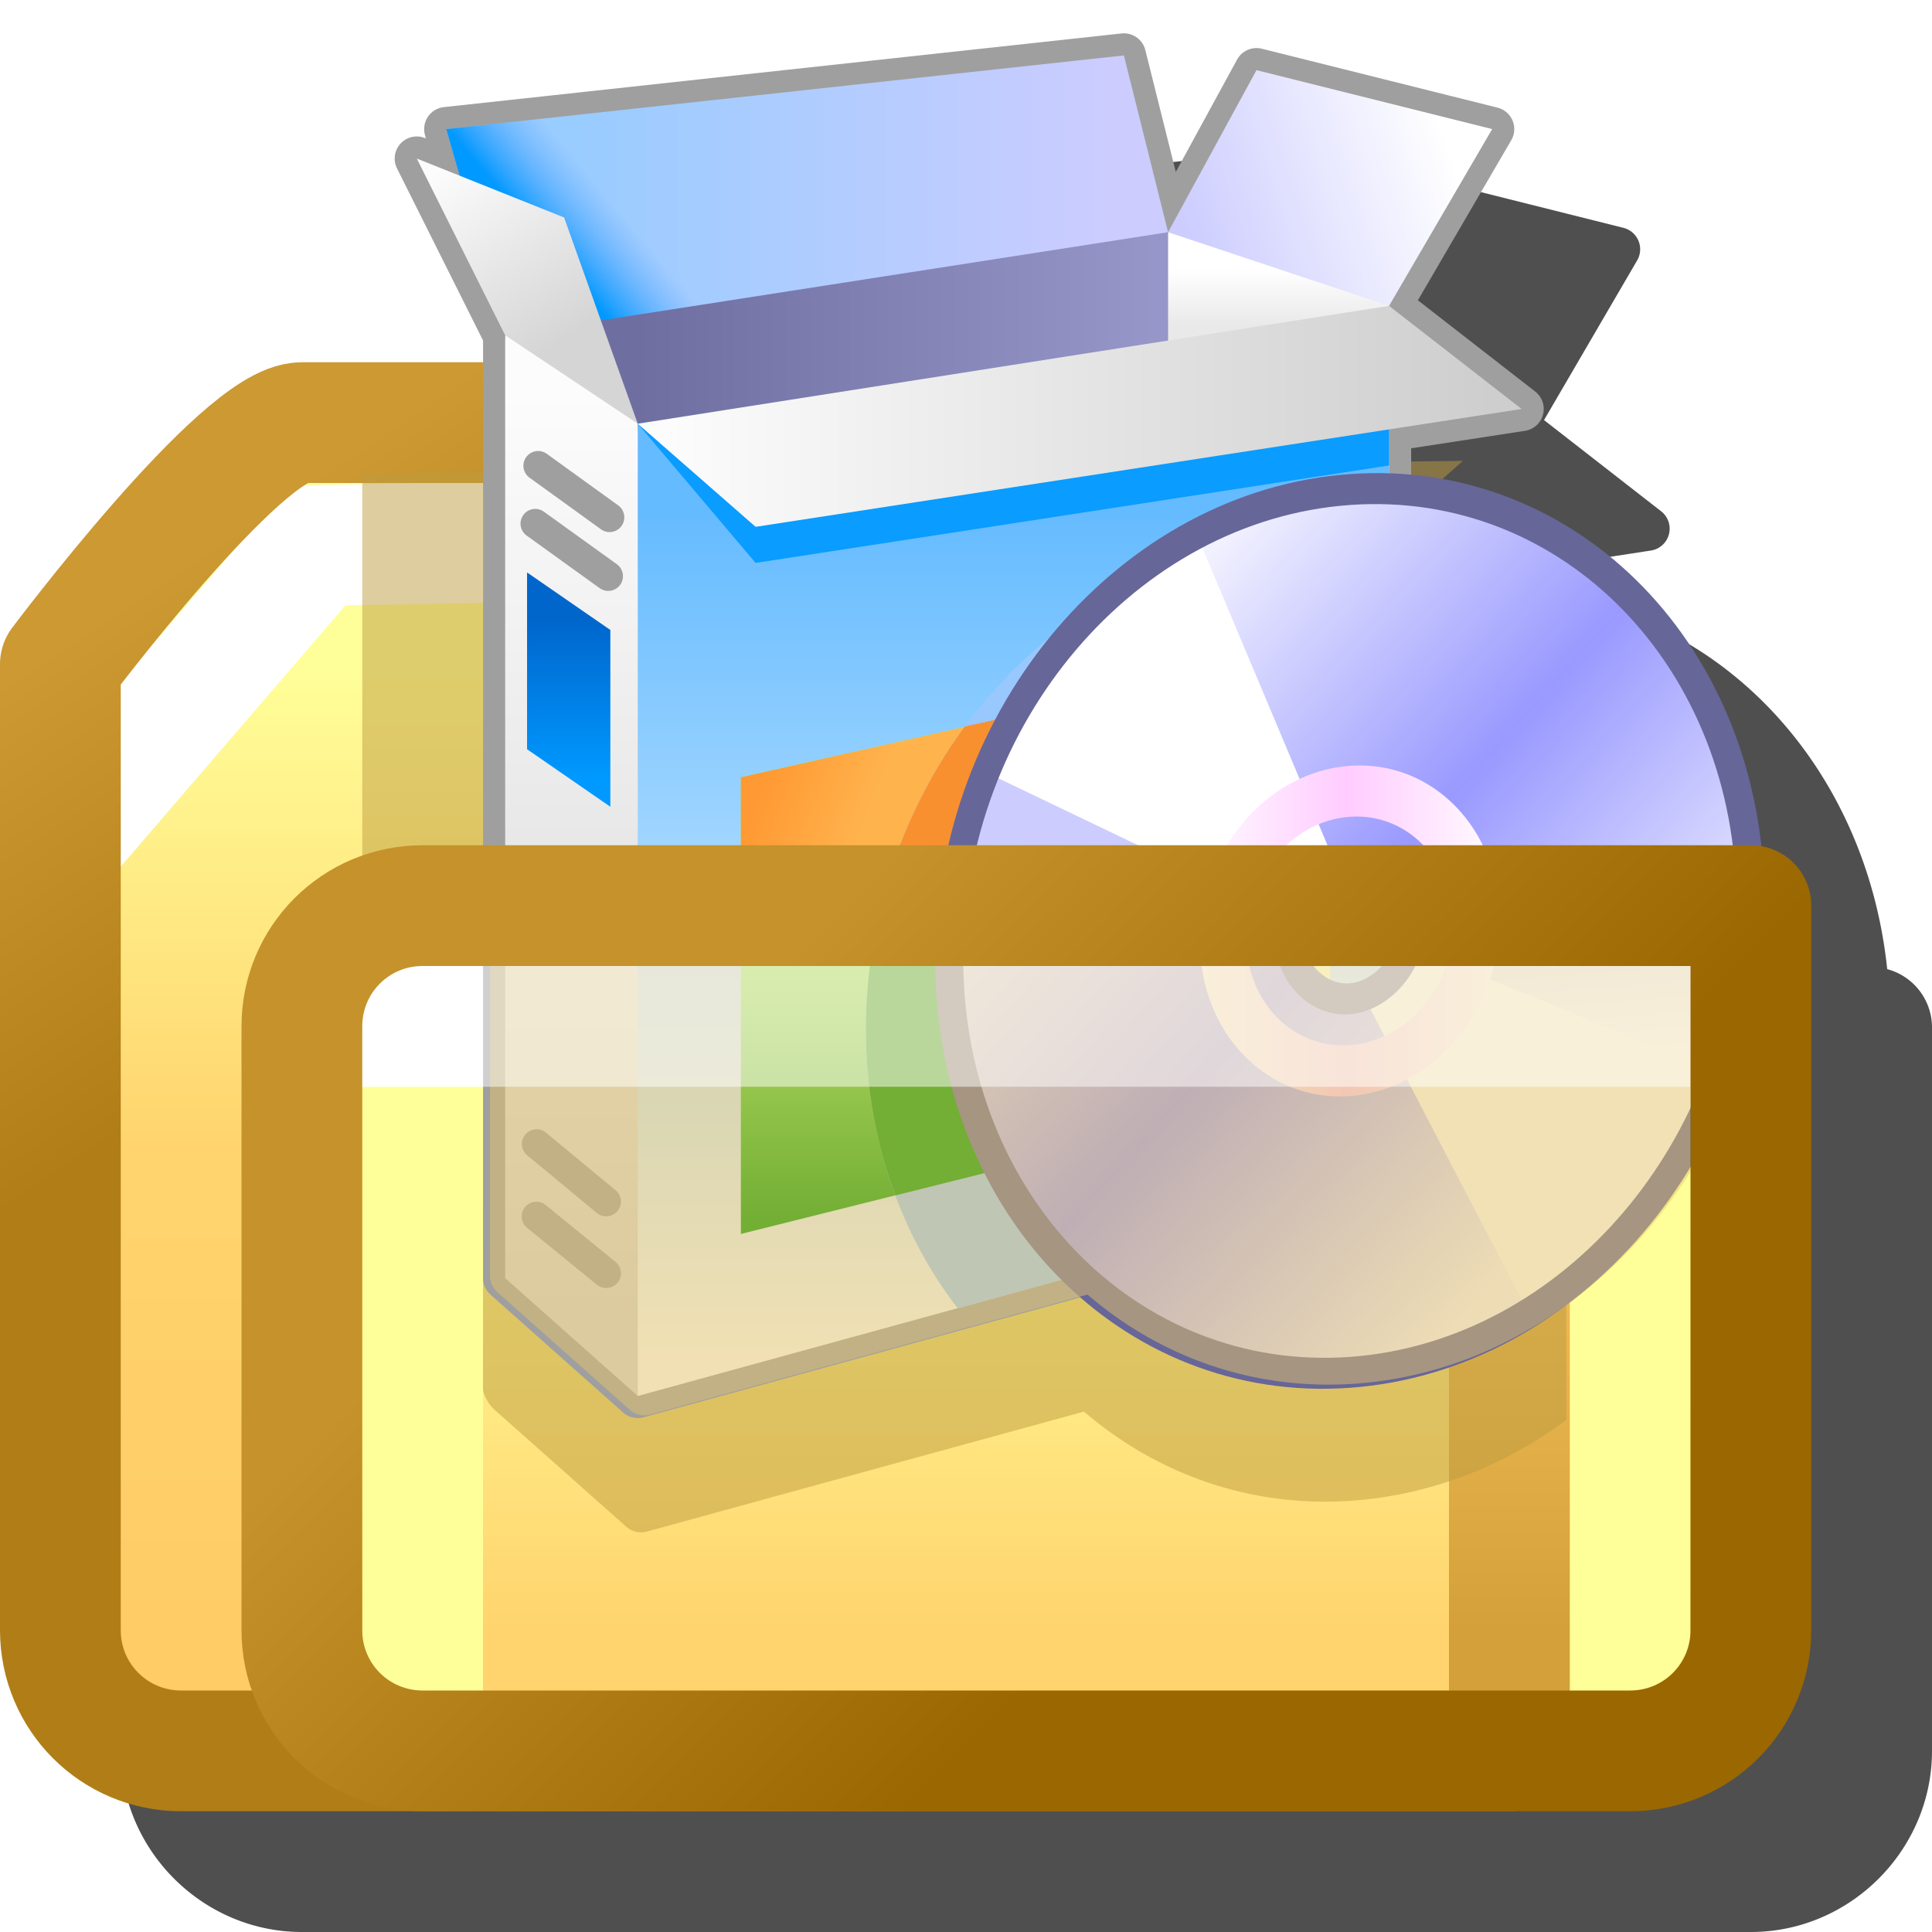 <?xml version="1.0" encoding="UTF-8" standalone="no"?>
<svg
   inkscape:export-ydpi="96"
   inkscape:export-xdpi="96"
   inkscape:export-filename="my-pictures.png"
   width="16"
   height="16"
   viewBox="0 0 16 16"
   version="1.1"
   id="svg8"
   inkscape:version="1.3.2 (1:1.3.2+202311252150+091e20ef0f)"
   sodipodi:docname="NugetFolderClosed.svg"
   xml:space="preserve"
   xmlns:inkscape="http://www.inkscape.org/namespaces/inkscape"
   xmlns:sodipodi="http://sodipodi.sourceforge.net/DTD/sodipodi-0.dtd"
   xmlns:xlink="http://www.w3.org/1999/xlink"
   xmlns="http://www.w3.org/2000/svg"
   xmlns:svg="http://www.w3.org/2000/svg"
   xmlns:rdf="http://www.w3.org/1999/02/22-rdf-syntax-ns#"
   xmlns:cc="http://creativecommons.org/ns#"
   xmlns:dc="http://purl.org/dc/elements/1.1/"><defs
     id="defs2"><linearGradient
       id="linearGradient38"
       x1="-3.932"
       x2="-3.932"
       y1="12.5"
       y2="4.5"
       gradientUnits="userSpaceOnUse"
       gradientTransform="translate(18,1)"><stop
         stop-color="#fc6"
         offset="0"
         id="stop35"
         style="stop-color:#000000;stop-opacity:1;" /><stop
         stop-color="#ffd46e"
         offset=".5"
         id="stop37" /><stop
         stop-color="#ff9"
         offset="1"
         id="stop38" /></linearGradient><linearGradient
       id="linearGradient12"
       x1="-819.2"
       x2="819.2"
       gradientTransform="matrix(0,0.011,0.01,0,-11.256,16.014)"
       gradientUnits="userSpaceOnUse"><stop
         stop-color="#999"
         offset="0"
         id="stop11"
         style="stop-color:#b8babe;stop-opacity:1" /><stop
         stop-color="#666"
         offset="1"
         id="stop12"
         style="stop-color:#807a6d;stop-opacity:1" /></linearGradient><linearGradient
       id="gradient5-1"
       x1="-819.2"
       x2="819.2"
       gradientTransform="matrix(0,0.011,0.01,0,-11.256,16.014)"
       gradientUnits="userSpaceOnUse"><stop
         stop-color="#999"
         offset="0"
         id="stop19" /><stop
         stop-color="#666"
         offset="1"
         id="stop21" /></linearGradient><linearGradient
       id="gradient6-0"
       x1="-819.2"
       x2="819.2"
       gradientTransform="matrix(0,0.011,0.009,0,-11.23,16.014)"
       gradientUnits="userSpaceOnUse"><stop
         stop-color="#fff"
         offset="0"
         id="stop24" /><stop
         stop-color="#ddd"
         offset="1"
         id="stop26"
         style="stop-color:#fbfafc;stop-opacity:1" /></linearGradient><linearGradient
       id="gradient7-6-6"
       x1="-819.2"
       x2="819.2"
       gradientTransform="matrix(3.4623535e-4,0.005,0.006,6.4246743e-4,22.943,5.982)"
       gradientUnits="userSpaceOnUse"><stop
         stop-color="#09f"
         offset="0"
         id="stop29" /><stop
         stop-color="#9cf"
         offset="1"
         id="stop31" /></linearGradient><linearGradient
       id="gradient8-7-2"
       x1="-819.2"
       x2="819.2"
       gradientTransform="matrix(-0.003,0.003,0.003,0.003,-11.182,22.166)"
       gradientUnits="userSpaceOnUse"><stop
         stop-color="#ccc"
         offset="0"
         id="stop34" /><stop
         stop-color="#ccf"
         offset="1"
         id="stop36" /></linearGradient><linearGradient
       id="gradient9-5-8"
       x1="-819.2"
       x2="819.2"
       gradientTransform="matrix(-0.004,0.003,0.004,0.004,-16.576,16.108)"
       gradientUnits="userSpaceOnUse"><stop
         stop-color="#ccc"
         offset="0"
         id="stop39" /><stop
         stop-color="#ccf"
         offset="1"
         id="stop41" /></linearGradient><linearGradient
       id="gradient10-3-2"
       x1="-819.2"
       x2="819.2"
       gradientTransform="matrix(-0.003,0.003,0.005,0.006,-8.982,13.032)"
       gradientUnits="userSpaceOnUse"><stop
         stop-color="#999"
         offset="0"
         id="stop44" /><stop
         stop-color="#ccc"
         offset="1"
         id="stop46" /></linearGradient><radialGradient
       id="gradient11-5-3"
       cx="0"
       cy="0"
       r="819.2"
       gradientTransform="matrix(0.003,0.004,-0.003,0.003,21.53,4.514)"
       gradientUnits="userSpaceOnUse"><stop
         stop-color="#fff"
         offset="0"
         id="stop49" /><stop
         stop-color="#fff"
         offset=".494"
         id="stop51" /><stop
         stop-color="#cff"
         offset=".765"
         id="stop53" /><stop
         stop-color="#cff"
         offset="1"
         id="stop55" /></radialGradient><radialGradient
       id="gradient12-2"
       cx="-283.78"
       cy="588.153"
       r="819.2"
       gradientTransform="matrix(0.004,0.004,-0.003,0.003,23.54,3.597)"
       gradientUnits="userSpaceOnUse"
       fx="-283.78"
       fy="588.153"><stop
         stop-color="#fff"
         offset="0"
         id="stop58" /><stop
         stop-color="#fff"
         offset="0.12"
         id="stop16"
         style="stop-color:#ffffff;stop-opacity:1;" /><stop
         stop-color="#ff9980"
         offset=".486"
         id="stop60" /><stop
         stop-color="#f30"
         offset="1"
         id="stop62" /></radialGradient><linearGradient
       id="linearGradient17865-3"
       x1="-3.932"
       x2="-3.932"
       y1="12.5"
       y2="4.5"
       gradientUnits="userSpaceOnUse"
       gradientTransform="translate(18,1)"><stop
         stop-color="#fc6"
         offset="0"
         id="stop1-6" /><stop
         stop-color="#ffd46e"
         offset=".5"
         id="stop2-7" /><stop
         stop-color="#ff9"
         offset="1"
         id="stop3" /></linearGradient><linearGradient
       id="linearGradient38453"
       x1="-2.402"
       x2="-4.442"
       y1="7.052"
       y2="4.009"
       gradientUnits="userSpaceOnUse"
       gradientTransform="translate(18,1)"><stop
         stop-color="#b07d17"
         offset="0"
         id="stop4" /><stop
         stop-color="#c93"
         offset="1"
         id="stop5" /></linearGradient><linearGradient
       id="linearGradient70029-5"
       x1="-1.432"
       x2="-1.432"
       y1="15.5"
       y2="11.5"
       gradientTransform="translate(22,-2)"
       gradientUnits="userSpaceOnUse"><stop
         stop-color="#ffd46e"
         offset="0"
         id="stop8" /><stop
         stop-color="#ff9"
         offset="1"
         id="stop9" /></linearGradient><linearGradient
       id="linearGradient99494-3"
       x1="7.068"
       x2="7.068"
       y1="12.5"
       y2="8.5"
       gradientUnits="userSpaceOnUse"><stop
         stop-color="#d3a03a"
         offset="0"
         id="stop10" /><stop
         stop-color="#f8c55f"
         offset="1"
         id="stop11-5" /></linearGradient><linearGradient
       id="linearGradient52101"
       x1="0.068"
       x2="-3.968"
       y1="15"
       y2="11.01"
       gradientTransform="translate(22,-2)"
       gradientUnits="userSpaceOnUse"><stop
         stop-color="#9a6701"
         offset="0"
         id="stop6" /><stop
         stop-color="#c5922c"
         offset="1"
         id="stop7" /></linearGradient><linearGradient
       inkscape:collect="always"
       id="linearGradient611593"><stop
         style="stop-color:#ffffff;stop-opacity:1"
         offset="0"
         id="stop611589" /><stop
         style="stop-color:#d8dce9;stop-opacity:1"
         offset="1"
         id="stop611591" /></linearGradient><linearGradient
       inkscape:collect="always"
       id="linearGradient355316"><stop
         style="stop-color:#f4f4ff;stop-opacity:1"
         offset="0"
         id="stop355310" /><stop
         style="stop-color:#9999ff;stop-opacity:1"
         offset="0.5"
         id="stop355312" /><stop
         style="stop-color:#f4f4ff;stop-opacity:1"
         offset="1"
         id="stop355314" /></linearGradient><linearGradient
       inkscape:collect="always"
       id="linearGradient300281"><stop
         style="stop-color:#0099ff;stop-opacity:1"
         offset="0"
         id="stop300277" /><stop
         style="stop-color:#57a2ff;stop-opacity:0;"
         offset="1"
         id="stop300279" /></linearGradient><linearGradient
       inkscape:collect="always"
       id="linearGradient206700"><stop
         style="stop-color:#ff9933;stop-opacity:1"
         offset="0"
         id="stop206696" /><stop
         style="stop-color:#ffb34d;stop-opacity:1"
         offset="1"
         id="stop206698" /></linearGradient><linearGradient
       inkscape:collect="always"
       id="linearGradient162493"><stop
         style="stop-color:#009900;stop-opacity:1"
         offset="0"
         id="stop162489" /><stop
         style="stop-color:#99ff66;stop-opacity:1"
         offset="1"
         id="stop162491" /></linearGradient><linearGradient
       inkscape:collect="always"
       id="linearGradient149205"><stop
         style="stop-color:#0066cc;stop-opacity:1"
         offset="0"
         id="stop149201" /><stop
         style="stop-color:#0099ff;stop-opacity:1"
         offset="1"
         id="stop149203" /></linearGradient><linearGradient
       inkscape:collect="always"
       id="linearGradient123919"><stop
         style="stop-color:#fafdff;stop-opacity:1"
         offset="0"
         id="stop123915" /><stop
         style="stop-color:#65bbff;stop-opacity:1"
         offset="1"
         id="stop123917" /></linearGradient><linearGradient
       inkscape:collect="always"
       id="linearGradient106181"><stop
         style="stop-color:#d3d3d3;stop-opacity:1"
         offset="0"
         id="stop106177" /><stop
         style="stop-color:#fcfcfc;stop-opacity:1"
         offset="1"
         id="stop106179" /></linearGradient><linearGradient
       inkscape:collect="always"
       id="linearGradient91994"><stop
         style="stop-color:#d5d5d5;stop-opacity:1"
         offset="0"
         id="stop91990" /><stop
         style="stop-color:#fcfcfc;stop-opacity:1"
         offset="1"
         id="stop91992" /></linearGradient><linearGradient
       inkscape:collect="always"
       id="linearGradient74734"><stop
         style="stop-color:#99ccff;stop-opacity:1"
         offset="0"
         id="stop74730" /><stop
         style="stop-color:#ccccff;stop-opacity:1"
         offset="1"
         id="stop74732" /></linearGradient><linearGradient
       inkscape:collect="always"
       id="linearGradient56209"><stop
         style="stop-color:#6e6ea1;stop-opacity:1"
         offset="0"
         id="stop56205" /><stop
         style="stop-color:#9696c9;stop-opacity:1"
         offset="1"
         id="stop56207" /></linearGradient><linearGradient
       inkscape:collect="always"
       id="linearGradient37482"><stop
         style="stop-color:#e9e9e9;stop-opacity:1"
         offset="0"
         id="stop37478" /><stop
         style="stop-color:#ffffff;stop-opacity:1"
         offset="1"
         id="stop37480" /></linearGradient><linearGradient
       inkscape:collect="always"
       id="linearGradient17516"><stop
         style="stop-color:#ccccff;stop-opacity:1"
         offset="0"
         id="stop17512" /><stop
         style="stop-color:#ffffff;stop-opacity:1"
         offset="1"
         id="stop17514" /></linearGradient><linearGradient
       inkscape:collect="always"
       id="linearGradient3547"><stop
         style="stop-color:#fcfcfc;stop-opacity:1"
         offset="0"
         id="stop3543" /><stop
         style="stop-color:#cecece;stop-opacity:1"
         offset="1"
         id="stop3545" /></linearGradient><linearGradient
       inkscape:collect="always"
       xlink:href="#linearGradient3547"
       id="linearGradient3549"
       x1="-125.932"
       y1="23.25"
       x2="-97.932"
       y2="23.25"
       gradientUnits="userSpaceOnUse"
       gradientTransform="translate(-13.5,-1)" /><linearGradient
       inkscape:collect="always"
       xlink:href="#linearGradient17516"
       id="linearGradient17518"
       x1="-108.432"
       y1="17"
       x2="-99.432"
       y2="14"
       gradientUnits="userSpaceOnUse"
       gradientTransform="translate(-13.5,-1)" /><linearGradient
       inkscape:collect="always"
       xlink:href="#linearGradient37482"
       id="linearGradient37484"
       x1="-106.432"
       y1="20.186"
       x2="-106.432"
       y2="18.25"
       gradientUnits="userSpaceOnUse"
       gradientTransform="translate(-13.5,-1)" /><linearGradient
       inkscape:collect="always"
       xlink:href="#linearGradient56209"
       id="linearGradient56211"
       x1="-126.932"
       y1="21.75"
       x2="-109.432"
       y2="21.75"
       gradientUnits="userSpaceOnUse"
       gradientTransform="translate(-13.5,-1)" /><linearGradient
       inkscape:collect="always"
       xlink:href="#linearGradient74734"
       id="linearGradient74736"
       x1="-128.932"
       y1="15.75"
       x2="-110.932"
       y2="15.75"
       gradientUnits="userSpaceOnUse"
       gradientTransform="translate(-13.5,-1)" /><linearGradient
       inkscape:collect="always"
       xlink:href="#linearGradient91994"
       id="linearGradient91996"
       x1="-129.932"
       y1="21"
       x2="-133.932"
       y2="15"
       gradientUnits="userSpaceOnUse"
       gradientTransform="translate(-13.5,-1)" /><linearGradient
       inkscape:collect="always"
       xlink:href="#linearGradient106181"
       id="linearGradient106183"
       x1="-129.432"
       y1="53.5"
       x2="-129.432"
       y2="22.5"
       gradientUnits="userSpaceOnUse"
       gradientTransform="translate(-13.5,-1)" /><linearGradient
       inkscape:collect="always"
       xlink:href="#linearGradient123919"
       id="linearGradient123921"
       x1="-124.932"
       y1="55"
       x2="-124.932"
       y2="26.5"
       gradientUnits="userSpaceOnUse"
       gradientTransform="translate(-13.5,-1)" /><linearGradient
       inkscape:collect="always"
       xlink:href="#linearGradient149205"
       id="linearGradient149207"
       x1="-130.98"
       y1="30.146"
       x2="-130.98"
       y2="35.468"
       gradientUnits="userSpaceOnUse"
       gradientTransform="translate(-11.758,-0.952)" /><linearGradient
       inkscape:collect="always"
       xlink:href="#linearGradient206700"
       id="linearGradient162495"
       x1="-124.531"
       y1="36.657"
       x2="-121.121"
       y2="37.992"
       gradientUnits="userSpaceOnUse"
       gradientTransform="translate(-12,-1)" /><linearGradient
       inkscape:collect="always"
       xlink:href="#linearGradient162493"
       id="linearGradient179765"
       gradientUnits="userSpaceOnUse"
       x1="-123.939"
       y1="50.5"
       x2="-123.939"
       y2="40.5"
       gradientTransform="translate(-12,-1)" /><linearGradient
       inkscape:collect="always"
       xlink:href="#linearGradient300281"
       id="linearGradient300283"
       x1="-163.468"
       y1="18.051"
       x2="-161.43"
       y2="16.332"
       gradientUnits="userSpaceOnUse"
       gradientTransform="translate(20,-1.5)" /><linearGradient
       inkscape:collect="always"
       id="linearGradient55884"><stop
         style="stop-color:#fffaff;stop-opacity:1"
         offset="0"
         id="stop55880" /><stop
         style="stop-color:#ffccff;stop-opacity:1"
         offset="0.5"
         id="stop55937" /><stop
         style="stop-color:#fffaff;stop-opacity:1"
         offset="1"
         id="stop55882" /></linearGradient><linearGradient
       inkscape:collect="always"
       xlink:href="#linearGradient355316"
       id="linearGradient3027-5"
       x1="-129.432"
       y1="84.5"
       x2="-103.432"
       y2="112"
       gradientUnits="userSpaceOnUse"
       gradientTransform="translate(-12.568)" /><linearGradient
       inkscape:collect="always"
       xlink:href="#linearGradient55884"
       id="linearGradient55886-2"
       x1="-123.89"
       y1="98.65"
       x2="-108.079"
       y2="98.65"
       gradientUnits="userSpaceOnUse" /><linearGradient
       inkscape:collect="always"
       xlink:href="#linearGradient611593"
       id="linearGradient611595"
       x1="-109.325"
       y1="105.973"
       x2="-109.325"
       y2="99.412"
       gradientUnits="userSpaceOnUse" /><filter
       inkscape:collect="always"
       style="color-interpolation-filters:sRGB"
       id="filter146"
       x="-0.122"
       y="-0.124"
       width="1.244"
       height="1.248"><feGaussianBlur
         inkscape:collect="always"
         stdDeviation="0.761"
         id="feGaussianBlur146" /></filter></defs><sodipodi:namedview
     showguides="true"
     id="base"
     pagecolor="#ffffff"
     bordercolor="#666666"
     borderopacity="1.0"
     inkscape:pageopacity="0.0"
     inkscape:pageshadow="2"
     inkscape:zoom="32"
     inkscape:cx="10.5"
     inkscape:cy="9.921875"
     inkscape:document-units="px"
     inkscape:current-layer="layer1"
     inkscape:document-rotation="0"
     showgrid="true"
     units="px"
     inkscape:window-width="3460"
     inkscape:window-height="1836"
     inkscape:window-x="4032"
     inkscape:window-y="61"
     inkscape:window-maximized="0"
     inkscape:snap-bbox="true"
     inkscape:bbox-nodes="true"
     fit-margin-top="0"
     fit-margin-left="0"
     fit-margin-right="0"
     fit-margin-bottom="0"
     inkscape:bbox-paths="false"
     inkscape:snap-global="true"
     inkscape:pagecheckerboard="0"
     scale-x="0.265"
     inkscape:showpageshadow="2"
     inkscape:deskcolor="#d1d1d1"><inkscape:grid
       type="xygrid"
       id="grid1504"
       originx="0"
       originy="0"
       spacingy="1"
       spacingx="1"
       units="px"
       visible="true" /><inkscape:grid
       type="xygrid"
       id="grid1507"
       spacingx="0.5"
       spacingy="0.5"
       originx="0"
       originy="0"
       units="px"
       visible="true" /></sodipodi:namedview><g
     inkscape:label="Layer 1"
     inkscape:groupmode="layer"
     id="layer1"
     transform="translate(-12.568)"><path
       id="path92"
       style="fill:#000000;fill-opacity:1;filter:url(#filter146);opacity:0.83"
       d="m 22.906,1.274 -4.768,0.518 -0.836,0.092 a 0.183,0.183 0 0 0 -0.156,0.23 l 0.008,0.029 -0.008,-0.004 a 0.183,0.183 0 0 0 -0.23,0.25 l 0.711,1.424 v 0.188 h -1.559 c -0.229,0 -0.364,0.081 -0.492,0.16 -0.128,0.079 -0.244,0.173 -0.363,0.279 -0.238,0.212 -0.482,0.472 -0.709,0.73 -0.453,0.518 -0.836,1.029 -0.836,1.029 a 0.5,0.5 0 0 0 -0.1,0.301 v 8 c 0,0.822 0.678,1.5 1.5,1.5 h 11 1 c 0.822,0 1.5,-0.678 1.5,-1.5 V 8.5 A 0.5,0.5 0 0 0 28.197,8.026 C 28.022,6.35 26.826,5.07 25.3,4.92 V 4.846 4.704 L 26.242,4.559 A 0.183,0.183 0 0 0 26.326,4.235 L 25.355,3.479 26.126,2.157 A 0.183,0.183 0 0 0 26.013,1.887 L 24.066,1.399 A 0.183,0.183 0 0 0 23.861,1.489 L 23.353,2.42 23.101,1.411 A 0.183,0.183 0 0 0 22.906,1.274 Z" /><path
       d="m 15.068,3.5 h 3 c 0.5,0 1.938,2 1.938,2 h 5.062 v 9 h -11 c -0.554,0 -1,-0.446 -1,-1 v -8 c 0,0 1.5,-2 2,-2 z"
       fill="url(#linearGradient17865)"
       fill-rule="evenodd"
       stop-color="#000000"
       id="path13"
       style="fill:url(#linearGradient17865-3)" /><path
       d="m 13.149,6.897 2.047,-2.38 2.669,-0.048 1.702,2.031 h 5.5"
       fill="none"
       stroke="#ffffff"
       stroke-width="1px"
       id="path14" /><path
       d="m 15.068,3.5 h 3 c 0.5,0 1.938,2 1.938,2 h 5.062 v 9 h -11 c -0.554,0 -1,-0.446 -1,-1 v -8 c 0,0 1.5,-2 2,-2 z"
       fill="none"
       stop-color="#000000"
       stroke="url(#linearGradient38453)"
       stroke-linecap="round"
       stroke-linejoin="round"
       id="path15"
       style="stroke:url(#linearGradient38453)" /><rect
       x="15.068"
       y="7.5"
       width="12"
       height="7"
       rx="1"
       ry="1"
       fill="url(#linearGradient70029)"
       fill-rule="evenodd"
       stop-color="#000000"
       id="rect15-2"
       style="fill:url(#linearGradient70029-5)" /><rect
       x="24.568"
       y="8"
       width="1"
       height="1"
       fill="#ffe680"
       fill-rule="evenodd"
       stop-color="#000000"
       id="rect20" /><path
       style="fill:none;stroke:#ffffff;stroke-width:1px;stroke-linecap:butt;stroke-linejoin:miter;stroke-opacity:1"
       d="m 19.568,6.5 h 5.5"
       id="path50009"
       sodipodi:nodetypes="cc" /><rect
       style="fill:#ffe680;fill-opacity:1;fill-rule:evenodd;stroke:none;stroke-width:1;stroke-linecap:round;stroke-linejoin:round;stroke-miterlimit:4;stroke-dasharray:none;stroke-opacity:1;stop-color:#000000"
       id="rect109807"
       width="1"
       height="1"
       x="24.568"
       y="8" /><path
       style="fill:none;stroke:#ffffff;stroke-width:1px;stroke-linecap:butt;stroke-linejoin:miter;stroke-opacity:1"
       d="m 15.068,8.5 h 12"
       id="path84301"
       sodipodi:nodetypes="cc" /><path
       id="rect16-6"
       style="opacity:0.5;mix-blend-mode:normal;fill:#bf9d40;fill-opacity:1;fill-rule:evenodd;stroke:none;stroke-width:1;stroke-linecap:round;stroke-dasharray:none;stroke-opacity:1"
       d="m 15.568,3.919 v 6.354 l 1.788,0.017 7.327,-6.473 z"
       sodipodi:nodetypes="ccccc" /><g
       stroke-width="1px"
       id="g19"
       transform="translate(18,1)"
       style="fill:none"><path
         d="m -1.932,7.5 v 6"
         stroke="#ffff99"
         id="path16" /><path
         d="m 8.068,7.5 v 6"
         stroke="#ffff99"
         id="path17" /><path
         d="m -2.932,7.5 h 12"
         stroke="#ffffff"
         id="path18" /><path
         d="m 7.068,6.5 v 7"
         stroke="url(#linearGradient99494)"
         id="path19"
         style="stroke:url(#linearGradient99494-3)" /></g><path
       id="rect16"
       style="opacity:0.5;mix-blend-mode:normal;fill:#bf9d40;fill-opacity:1;fill-rule:evenodd;stroke:none;stroke-width:1;stroke-linecap:round;stroke-dasharray:none;stroke-opacity:1"
       d="m 16.568,10 v 1.5 c -2.42e-4,0.052 0.051,0.135 0.09,0.17 l 1.098,0.975 c 0.046,0.04 0.109,0.055 0.168,0.039 l 3.621,-0.994 c 0.599,0.515 1.373,0.798 2.219,0.738 0.651,-0.046 1.258,-0.287 1.775,-0.668 V 10 Z"
       sodipodi:nodetypes="cccccccccc" /><g
       id="g1649"
       transform="matrix(0.244,0,0,0.244,52.115,-1.981)"><g
         id="g611061"><path
           id="path344777"
           style="fill:none;fill-opacity:1;stroke:#9f9f9f;stroke-width:1.5;stroke-linecap:round;stroke-linejoin:round;stroke-miterlimit:4;stroke-dasharray:none;stroke-opacity:1"
           d="m -123.932,10 -19.564,2.127 -3.436,0.373 0.451,1.58 -1.451,-0.58 3,6 v 32 l 4.5,4 25.5,-7 v -24 -0.582 -1.227 l 4.5,-0.691 -4.5,-3.5 3.5,-6 -8,-2 -3,5.5 z" /><path
           style="fill:url(#linearGradient74736);fill-opacity:1;stroke:none;stroke-width:1px;stroke-linecap:butt;stroke-linejoin:miter;stroke-opacity:1"
           d="m -122.432,16 -1.5,-6 -23,2.5 2,7 11.088,0.579 z"
           id="path1975"
           sodipodi:nodetypes="cccccc" /><path
           style="fill:url(#linearGradient17518);fill-opacity:1;stroke:none;stroke-width:1px;stroke-linecap:butt;stroke-linejoin:miter;stroke-opacity:1"
           d="m -119.432,10.5 8,2 -3.5,6 -4.598,-0.487 L -122.432,16 Z"
           id="path2323"
           sodipodi:nodetypes="cccccc" /><path
           style="fill:url(#linearGradient37484);fill-opacity:1;stroke:none;stroke-width:1px;stroke-linecap:butt;stroke-linejoin:miter;stroke-opacity:1"
           d="m -122.432,16 -1.842,8.5 h 9.342 v -6 z"
           id="path2966"
           sodipodi:nodetypes="ccccc" /><path
           style="mix-blend-mode:normal;fill:url(#linearGradient300283);fill-opacity:1;stroke:none;stroke-width:1px;stroke-linecap:butt;stroke-linejoin:miter;stroke-opacity:1"
           d="m -143.496,12.127 -3.436,0.373 2,7 7.391,-0.814 z"
           id="path296472"
           sodipodi:nodetypes="ccccc" /><path
           style="fill:url(#linearGradient56211);fill-opacity:1;stroke:none;stroke-width:1px;stroke-linecap:butt;stroke-linejoin:miter;stroke-opacity:1"
           d="m -122.432,16 -22.5,3.5 0.243,5.988 22.257,0.012 z"
           id="path3100"
           sodipodi:nodetypes="ccccc" /><path
           style="fill:url(#linearGradient106183);fill-opacity:1;stroke:none;stroke-width:1px;stroke-linecap:butt;stroke-linejoin:miter;stroke-opacity:1"
           d="m -140.432,55.5 -4.5,-4 v -32 l 1.968,0.38 2.532,2.62 1.198,19.412 z"
           id="path1451"
           sodipodi:nodetypes="ccccccc" /><path
           style="fill:url(#linearGradient123921);fill-opacity:1;stroke:none;stroke-width:1px;stroke-linecap:butt;stroke-linejoin:miter;stroke-opacity:1"
           d="m -140.432,22.5 v 33 l 25.5,-7 V 19.154 Z"
           id="path1094"
           sodipodi:nodetypes="ccccc" /><path
           style="fill:url(#linearGradient91996);fill-opacity:1;stroke:none;stroke-width:1px;stroke-linecap:butt;stroke-linejoin:miter;stroke-opacity:1"
           d="m -140.432,22.5 -2.5,-7 -5,-2 3,6 z"
           id="path1713"
           sodipodi:nodetypes="ccccc" /><path
           style="mix-blend-mode:normal;fill:#0a9cff;fill-opacity:1;stroke:none;stroke-width:1px;stroke-linecap:butt;stroke-linejoin:miter;stroke-opacity:1"
           d="m -140.432,22.5 4,4.725 21.5,-3.308 v -4.763 z"
           id="path248427"
           sodipodi:nodetypes="ccccc" /><path
           style="fill:url(#linearGradient3549);fill-opacity:1;stroke:none;stroke-width:1px;stroke-linecap:butt;stroke-linejoin:miter;stroke-opacity:1"
           d="m -140.432,22.5 4,3.5 26,-4 -4.5,-3.5 z"
           id="path3300"
           sodipodi:nodetypes="ccccc" /><path
           style="fill:url(#linearGradient149207);fill-opacity:1;stroke:none;stroke-width:1px;stroke-linecap:butt;stroke-linejoin:miter;stroke-opacity:1"
           d="m -141.362,35.501 v -6 l -2.827,-1.953 v 6 z"
           id="path142728"
           sodipodi:nodetypes="ccccc" /><path
           style="fill:none;stroke:#9f9f9f;stroke-width:1;stroke-linecap:round;stroke-linejoin:miter;stroke-miterlimit:4;stroke-dasharray:none;stroke-opacity:1"
           d="m -143.813,23.926 2.425,1.752"
           id="path142886"
           sodipodi:nodetypes="cc" /><path
           style="fill:none;stroke:#9f9f9f;stroke-width:1;stroke-linecap:round;stroke-linejoin:miter;stroke-miterlimit:4;stroke-dasharray:none;stroke-opacity:1"
           d="m -143.911,25.891 2.477,1.784"
           id="path142886-3"
           sodipodi:nodetypes="cc" /><path
           style="fill:none;stroke:#9f9f9f;stroke-width:1;stroke-linecap:round;stroke-linejoin:miter;stroke-miterlimit:4;stroke-dasharray:none;stroke-opacity:1"
           d="m -143.865,46.946 2.362,1.957"
           id="path142886-6"
           sodipodi:nodetypes="cc" /><path
           style="fill:none;stroke:#9f9f9f;stroke-width:1;stroke-linecap:round;stroke-linejoin:miter;stroke-miterlimit:4;stroke-dasharray:none;stroke-opacity:1"
           d="m -143.872,49.406 2.369,1.93"
           id="path142886-3-7"
           sodipodi:nodetypes="cc" /><path
           style="fill:url(#linearGradient179765);fill-opacity:1;stroke:none;stroke-width:1px;stroke-linecap:butt;stroke-linejoin:miter;stroke-opacity:1"
           d="M -136.932,34.5 V 50 l 20,-5 V 30 Z"
           id="path143287"
           sodipodi:nodetypes="ccccc" /><path
           style="fill:url(#linearGradient162495);fill-opacity:1;stroke:none;stroke-width:1px;stroke-linecap:butt;stroke-linejoin:miter;stroke-opacity:1"
           d="m -136.932,34.5 v 2.535 c 5,0.465 9.822,5.343 12.477,9.846 L -116.932,45 V 30 Z"
           id="path179431"
           sodipodi:nodetypes="cccccc" /><path
           style="fill:#fff995;fill-opacity:1;stroke:none;stroke-width:1px;stroke-linecap:butt;stroke-linejoin:miter;stroke-opacity:1"
           d="m -119.653,30.612 c -1.477,4.392 -4.896,14.437 -4.802,16.269 L -116.932,45 V 30 Z"
           id="path373011"
           sodipodi:nodetypes="ccccc" /></g><g
         id="g611040"><path
           id="path388327"
           style="opacity:1;mix-blend-mode:normal;fill:#99c8ff;fill-opacity:1;fill-rule:evenodd;stroke:none;stroke-width:0.659;stroke-linecap:round;stroke-linejoin:round;stroke-miterlimit:4;stroke-dasharray:none;stop-color:#000000"
           d="m -118.627,26.599 c -7.805,0.554 -14.063,7.926 -14.062,16.445 -6e-5,3.66 1.167,6.956 3.118,9.482 l 8.053,-2.218 z"
           sodipodi:nodetypes="ccccc" /><path
           id="path565517"
           style="opacity:1;mix-blend-mode:normal;fill:#f99030;fill-opacity:1;fill-rule:evenodd;stroke:none;stroke-width:0.659;stroke-linecap:round;stroke-linejoin:round;stroke-miterlimit:4;stroke-dasharray:none;stop-color:#000000"
           d="m -129.331,32.776 c -1.288,1.75 -2.261,3.782 -2.82,5.976 2.252,1.534 4.891,3.332 11.154,7.265 4.263,-11.453 -5.503,-13.863 -5.503,-13.863 z"
           sodipodi:nodetypes="ccccc" /><path
           id="path598739"
           style="opacity:1;mix-blend-mode:normal;fill:#009900;fill-opacity:1;fill-rule:evenodd;stroke:none;stroke-width:0.659;stroke-linecap:round;stroke-linejoin:round;stroke-miterlimit:4;stroke-dasharray:none;stop-color:#000000"
           d="m -123.944,44.153 c -1.853,-1.186 -6.05,-4.018 -8.206,-5.402 -0.346,1.368 -0.538,2.829 -0.538,4.293 -3e-5,2.016 0.354,3.922 0.999,5.649 l 8.759,-2.194 z"
           sodipodi:nodetypes="cccccc" /></g><g
         id="g84489-7"
         transform="matrix(0.628,-0.045,0,0.692,-43.553,-33.76)"><path
           id="circle2983-0"
           style="opacity:1;fill:url(#linearGradient3027-5);fill-opacity:1;fill-rule:evenodd;stroke:none;stroke-width:1;stroke-linecap:round;stroke-linejoin:round;stroke-miterlimit:4;stroke-dasharray:none;stop-color:#000000"
           d="M -128.35,77 A 21.65,21.65 0 0 0 -150,98.65 21.65,21.65 0 0 0 -128.35,120.301 21.65,21.65 0 0 0 -106.699,98.65 21.65,21.65 0 0 0 -128.35,77 Z m 0,18.477 a 3.173,3.173 0 0 1 3.172,3.174 3.173,3.173 0 0 1 -3.172,3.172 3.173,3.173 0 0 1 -3.174,-3.172 3.173,3.173 0 0 1 3.174,-3.174 z"
           transform="translate(12.568)" /><path
           id="path1609-9"
           style="opacity:1;fill:#ccccff;fill-opacity:1;stroke:none;stroke-width:1px;stroke-linecap:butt;stroke-linejoin:miter;stroke-opacity:1"
           d="m -141.699,82 c -2.79,0.522 -8.5,10.04 -8.5,17 h 18.732 c -0.025,-0.115 -0.044,-0.232 -0.057,-0.35 0.015,-1.155 0.657,-2.211 1.676,-2.756 z"
           transform="translate(12.568)"
           sodipodi:nodetypes="cccccc" /><path
           id="path611492"
           style="opacity:1;fill:url(#linearGradient611595);fill-opacity:1;stroke:none;stroke-width:1px;stroke-linecap:butt;stroke-linejoin:miter;stroke-opacity:1"
           d="m -125.197,99 c -0.115,1.032 -0.728,1.942 -1.641,2.438 L -113.699,115 c 3.556,-3.556 7.5,-11 7,-16 z"
           transform="translate(12.568)"
           sodipodi:nodetypes="ccccc" /><path
           id="path1891-3"
           style="opacity:1;fill:#ffffff;fill-opacity:1;stroke:none;stroke-width:1px;stroke-linecap:butt;stroke-linejoin:miter;stroke-opacity:1"
           d="m -136.699,78.5 c -5,2.5 -9.5,7.5 -11.5,11 l 16.795,8.398 a 3.173,3.173 0 0 1 2.393,-2.316 z m 11.389,21.041 a 3.173,3.173 0 0 1 -2.371,2.207 L -118.699,118 c 4,-1.5 10,-8.5 10.5,-11 z"
           transform="translate(12.568)" /><path
           id="path959-6"
           style="opacity:1;fill:none;fill-rule:evenodd;stroke:#666699;stroke-width:1.516;stroke-linecap:round;stroke-linejoin:round;stroke-miterlimit:4;stroke-dasharray:none;stroke-opacity:1;stop-color:#000000"
           d="m -128.35,77 c -11.957,-2.14e-4 -21.651,9.693 -21.65,21.65 -2.1e-4,11.957 9.693,21.651 21.65,21.65 11.957,2.1e-4 21.651,-9.693 21.65,-21.65 C -106.699,86.693 -116.392,77 -128.35,77 Z m 0.007,18.281 c 1.752,6.71e-4 3.309,1.637 3.309,3.389 -6.7e-4,1.751 -1.593,3.307 -3.344,3.307 -1.752,4.1e-4 -3.278,-1.575 -3.278,-3.327 -4e-4,-1.753 1.561,-3.37 3.314,-3.369 z"
           transform="translate(12.568)"
           sodipodi:nodetypes="cccccccccc" /><circle
           style="opacity:1;fill:none;fill-rule:evenodd;stroke:url(#linearGradient55886-2);stroke-width:2.5;stroke-linecap:round;stroke-linejoin:round;stroke-miterlimit:4;stroke-dasharray:none;stop-color:#000000"
           id="circle2560-0"
           cx="-115.782"
           cy="98.65"
           r="6.85" /></g></g><path
       id="rect15"
       style="opacity:0.5;mix-blend-mode:hard-light;fill:#e6c56b;fill-rule:evenodd;stroke-linecap:round"
       d="M 16.626 7.5 L 16.626 10.564 A 0.183 0.183 0 0 0 16.687 10.701 L 17.785 11.676 A 0.183 0.183 0 0 0 17.952 11.715 L 21.574 10.721 C 22.173 11.236 22.946 11.519 23.792 11.459 C 24.939 11.378 25.946 10.69 26.568 9.703 L 26.568 7.5 L 16.626 7.5 z " /><path
       style="opacity:0.5;fill:none;stroke:#ffffff;stroke-width:1px;stroke-linecap:butt;stroke-linejoin:miter;stroke-opacity:1"
       d="m 15.568,8.5 h 11.5"
       id="path2306"
       sodipodi:nodetypes="cc" /><path
       d="m 16.068,7.5 h 11 v 6 c 0,0.554 -0.446,1 -1,1 h -10 c -0.554,0 -1,-0.446 -1,-1 v -5 c 0,-0.554 0.446,-1 1,-1 z"
       stop-color="#000000"
       stroke="url(#linearGradient52101)"
       stroke-linecap="round"
       stroke-linejoin="round"
       id="path20"
       style="fill:none;stroke:url(#linearGradient52101)" /></g></svg>
